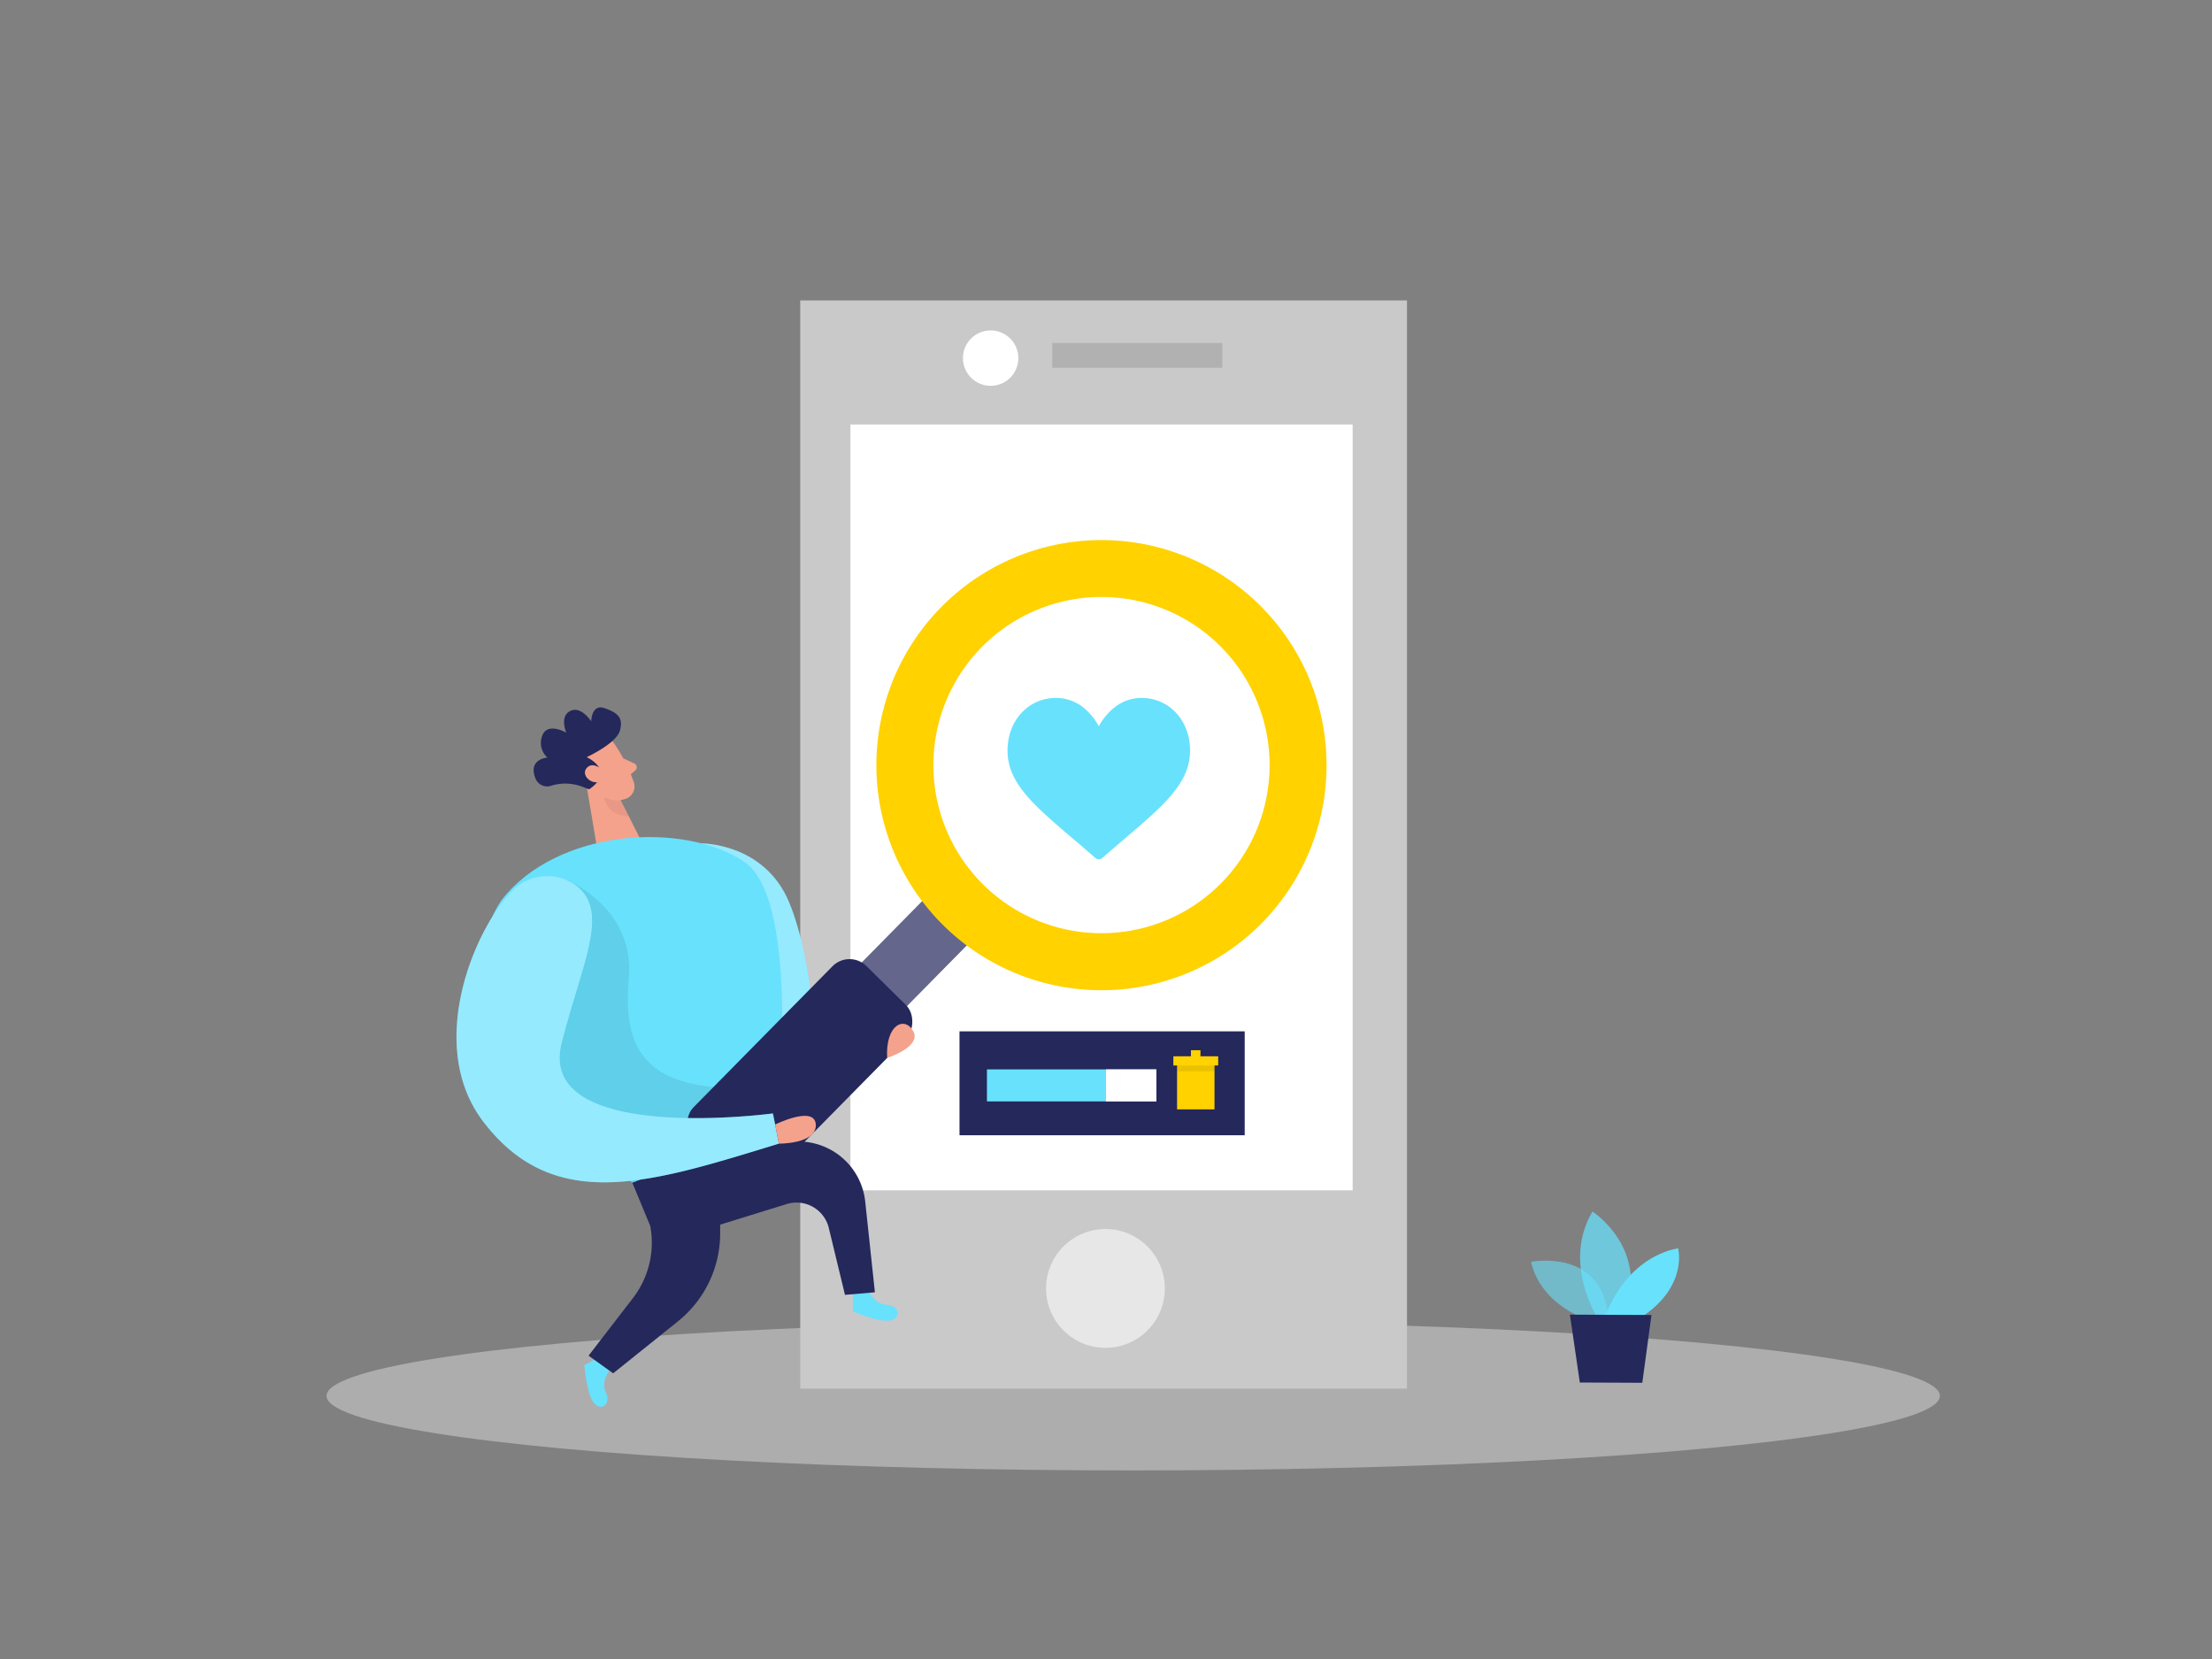 <svg id="Layer_1" data-name="Layer 1" xmlns="http://www.w3.org/2000/svg" viewBox="0 0 400 300"><rect x="0" y="0" width="400" height="300" fill="#808080" stroke="none"/><ellipse cx="204.92" cy="252.42" rx="145.87" ry="13.48" fill="#e6e6e6" opacity="0.45"/><path d="M287.63,238.83s-8.85-2.42-10.78-10.65c0,0,13.71-2.77,14.1,11.38Z" fill="#68e1fd" opacity="0.58"/><path d="M288.71,238s-6.18-9.77-.74-18.91c0,0,10.42,6.62,5.79,18.94Z" fill="#68e1fd" opacity="0.73"/><path d="M290.3,238s3.27-10.32,13.15-12.28c0,0,1.85,6.71-6.4,12.31Z" fill="#68e1fd"/><polygon points="283.89 237.73 285.68 250 296.98 250.05 298.64 237.79 283.89 237.73" fill="#24285b"/><rect x="144.71" y="54.33" width="109.72" height="196.78" fill="#c9c9c9"/><rect x="153.78" y="76.76" width="90.82" height="138.49" fill="#fff"/><circle cx="199.9" cy="232.99" r="10.74" fill="#fff" opacity="0.56"/><rect x="190.28" y="62.02" width="30.76" height="4.49" opacity="0.12"/><circle cx="179.14" cy="64.76" r="5.01" fill="#fff"/><path d="M110.21,247.84s-1.61,2-.66,3.91-.58,3.51-2,2.12-1.89-7-1.89-7l2.74-1.47Z" fill="#68e1fd"/><path d="M126.81,152.51s11.38-.13,15.87,10.62,4.92,27.93,4.92,27.93l20.63-13.43-23.29,22.6-9.28-11.86Z" fill="#68e1fd"/><path d="M126.81,152.51s11.38-.13,15.87,10.62,4.92,27.93,4.92,27.93l20.63-13.43-23.29,22.6-9.28-11.86Z" fill="#fff" opacity="0.3"/><path d="M157.15,233.52s1,2.34,3.15,2.41,2.83,2.14.92,2.79-7-1.58-7-1.58l0-3.11Z" fill="#68e1fd"/><path d="M111.17,134.6a29.25,29.25,0,0,1,3.49,7,2.36,2.36,0,0,1-1.68,2.9,5.2,5.2,0,0,1-5.47-1.42l-3.24-2.88a4.23,4.23,0,0,1-.59-4.84C105.05,132.37,109.67,132.15,111.17,134.6Z" fill="#f4a28c"/><polygon points="105.73 140.06 107.88 152.84 116.55 153.24 111.5 143.25 105.73 140.06" fill="#f4a28c"/><path d="M112.71,137.13l2,.93a.75.75,0,0,1,.17,1.26l-1.4,1.18Z" fill="#f4a28c"/><path d="M112.26,144.76a5.82,5.82,0,0,1-3-.64s.25,3.36,4.45,3.5Z" fill="#ce8172" opacity="0.31"/><path d="M90.66,162.82c10-13,33.08-14.38,44-6.92,10.71,7.36,5.56,50.88,5.56,50.88l-25.81,7.12S76,184.86,90.66,162.82Z" fill="#68e1fd"/><path d="M114.36,213.9l3.23,7.8a16.43,16.43,0,0,1-3.16,13.07l-8,10.38,4.45,3.19L122.52,239a20.41,20.41,0,0,0,7.71-15.89l0-4,4.32-10.34Z" fill="#24285b"/><path d="M102.43,159.11s12.4,5,11.27,17.75,2.66,20.64,22.61,19.88l-3.19,11.95-18.76,5.21h0a107.64,107.64,0,0,1-16.49-20.65l-1.21-2,5.87-16.9Z" opacity="0.08"/><path d="M114.36,213.9l12,8.75,15.94-4.93a6,6,0,0,1,7.56,4.28l2.94,12.15,5.41-.46-1.75-16.4a12.15,12.15,0,0,0-11.92-10.87h0A58.19,58.19,0,0,0,121,211.08Z" fill="#24285b"/><rect x="156.71" y="155.6" width="11.35" height="39.76" transform="translate(169.9 -63.49) rotate(44.58)" fill="#24285b"/><rect x="156.71" y="155.6" width="11.35" height="39.76" transform="translate(169.9 -63.49) rotate(44.58)" fill="#fff" opacity="0.29"/><path d="M106.53,142.74l-1.29-.5a8.77,8.77,0,0,0-5.41-.21,2.29,2.29,0,0,1-3.08-1.48C95.55,137.21,99,137,99,137a3.57,3.57,0,0,1-.93-4c.93-2.47,4.34-.51,4.34-.51s-1.28-2.89.68-3.91,3.83,1.87,3.83,1.87,0-3.23,2.43-2.38,3.39,1.78,2.74,4.08-6,4.77-6,4.77S111.47,139.33,106.53,142.74Z" fill="#24285b"/><rect x="135.27" y="171.8" width="18.68" height="44.51" rx="4.33" transform="translate(177.82 -45.67) rotate(44.58)" fill="#24285b"/><path d="M227.74,109.37a40.7,40.7,0,1,0,.43,57.56A40.69,40.69,0,0,0,227.74,109.37ZM177.84,160a30.4,30.4,0,1,1,43-.31A30.4,30.4,0,0,1,177.84,160Z" fill="#ffd200"/><path d="M104.12,160.09a8.87,8.87,0,0,0-11.66,1.16c-6.92,7.23-15.42,27.9-5.13,41.5,12.89,17,30.52,11.09,53.52,4.06l-1.08-5.47s-42.89,5.77-38.2-12.74C105.29,174,110.37,164.79,104.12,160.09Z" fill="#68e1fd"/><path d="M104.12,160.09a8.87,8.87,0,0,0-11.66,1.16c-6.92,7.23-15.42,27.9-5.13,41.5,12.89,17,30.52,11.09,53.52,4.06l-1.08-5.47s-42.89,5.77-38.2-12.74C105.29,174,110.37,164.79,104.12,160.09Z" fill="#fff" opacity="0.3"/><path d="M140.16,203.35s7.17-3.53,7.36,0-6.67,3.46-6.67,3.46Z" fill="#f4a28c"/><path d="M160.42,191.31s6.25-2,4.74-4.81S160.09,185.19,160.42,191.31Z" fill="#f4a28c"/><path d="M108.66,139S107,137.61,106,139s1.45,3.44,3.16,1.94Z" fill="#f4a28c"/><path d="M206.44,126.21a7.82,7.82,0,0,0-4.88,1.69,11.19,11.19,0,0,0-2.86,3.43,11.14,11.14,0,0,0-2.85-3.43,7.85,7.85,0,0,0-4.89-1.69c-5,0-8.77,4.09-8.77,9.51,0,5.86,4.71,9.87,11.83,15.94,1.21,1,2.58,2.2,4,3.45a1,1,0,0,0,1.36,0c1.43-1.25,2.8-2.42,4-3.45,7.12-6.07,11.82-10.08,11.82-15.94C215.21,130.3,211.44,126.21,206.44,126.21Z" fill="#68e1fd"/><rect x="173.51" y="186.5" width="51.57" height="18.79" fill="#24285b"/><rect x="178.47" y="193.38" width="30.64" height="5.79" fill="#68e1fd"/><rect x="200" y="193.38" width="9.11" height="5.79" fill="#fff"/><rect x="212.85" y="192.06" width="6.77" height="8.55" fill="#ffd200"/><rect x="212.18" y="191.01" width="8.11" height="1.66" fill="#ffd200"/><rect x="215.36" y="189.91" width="1.72" height="1.42" fill="#ffd200"/><rect x="212.85" y="192.67" width="6.77" height="1.04" opacity="0.08"/></svg>